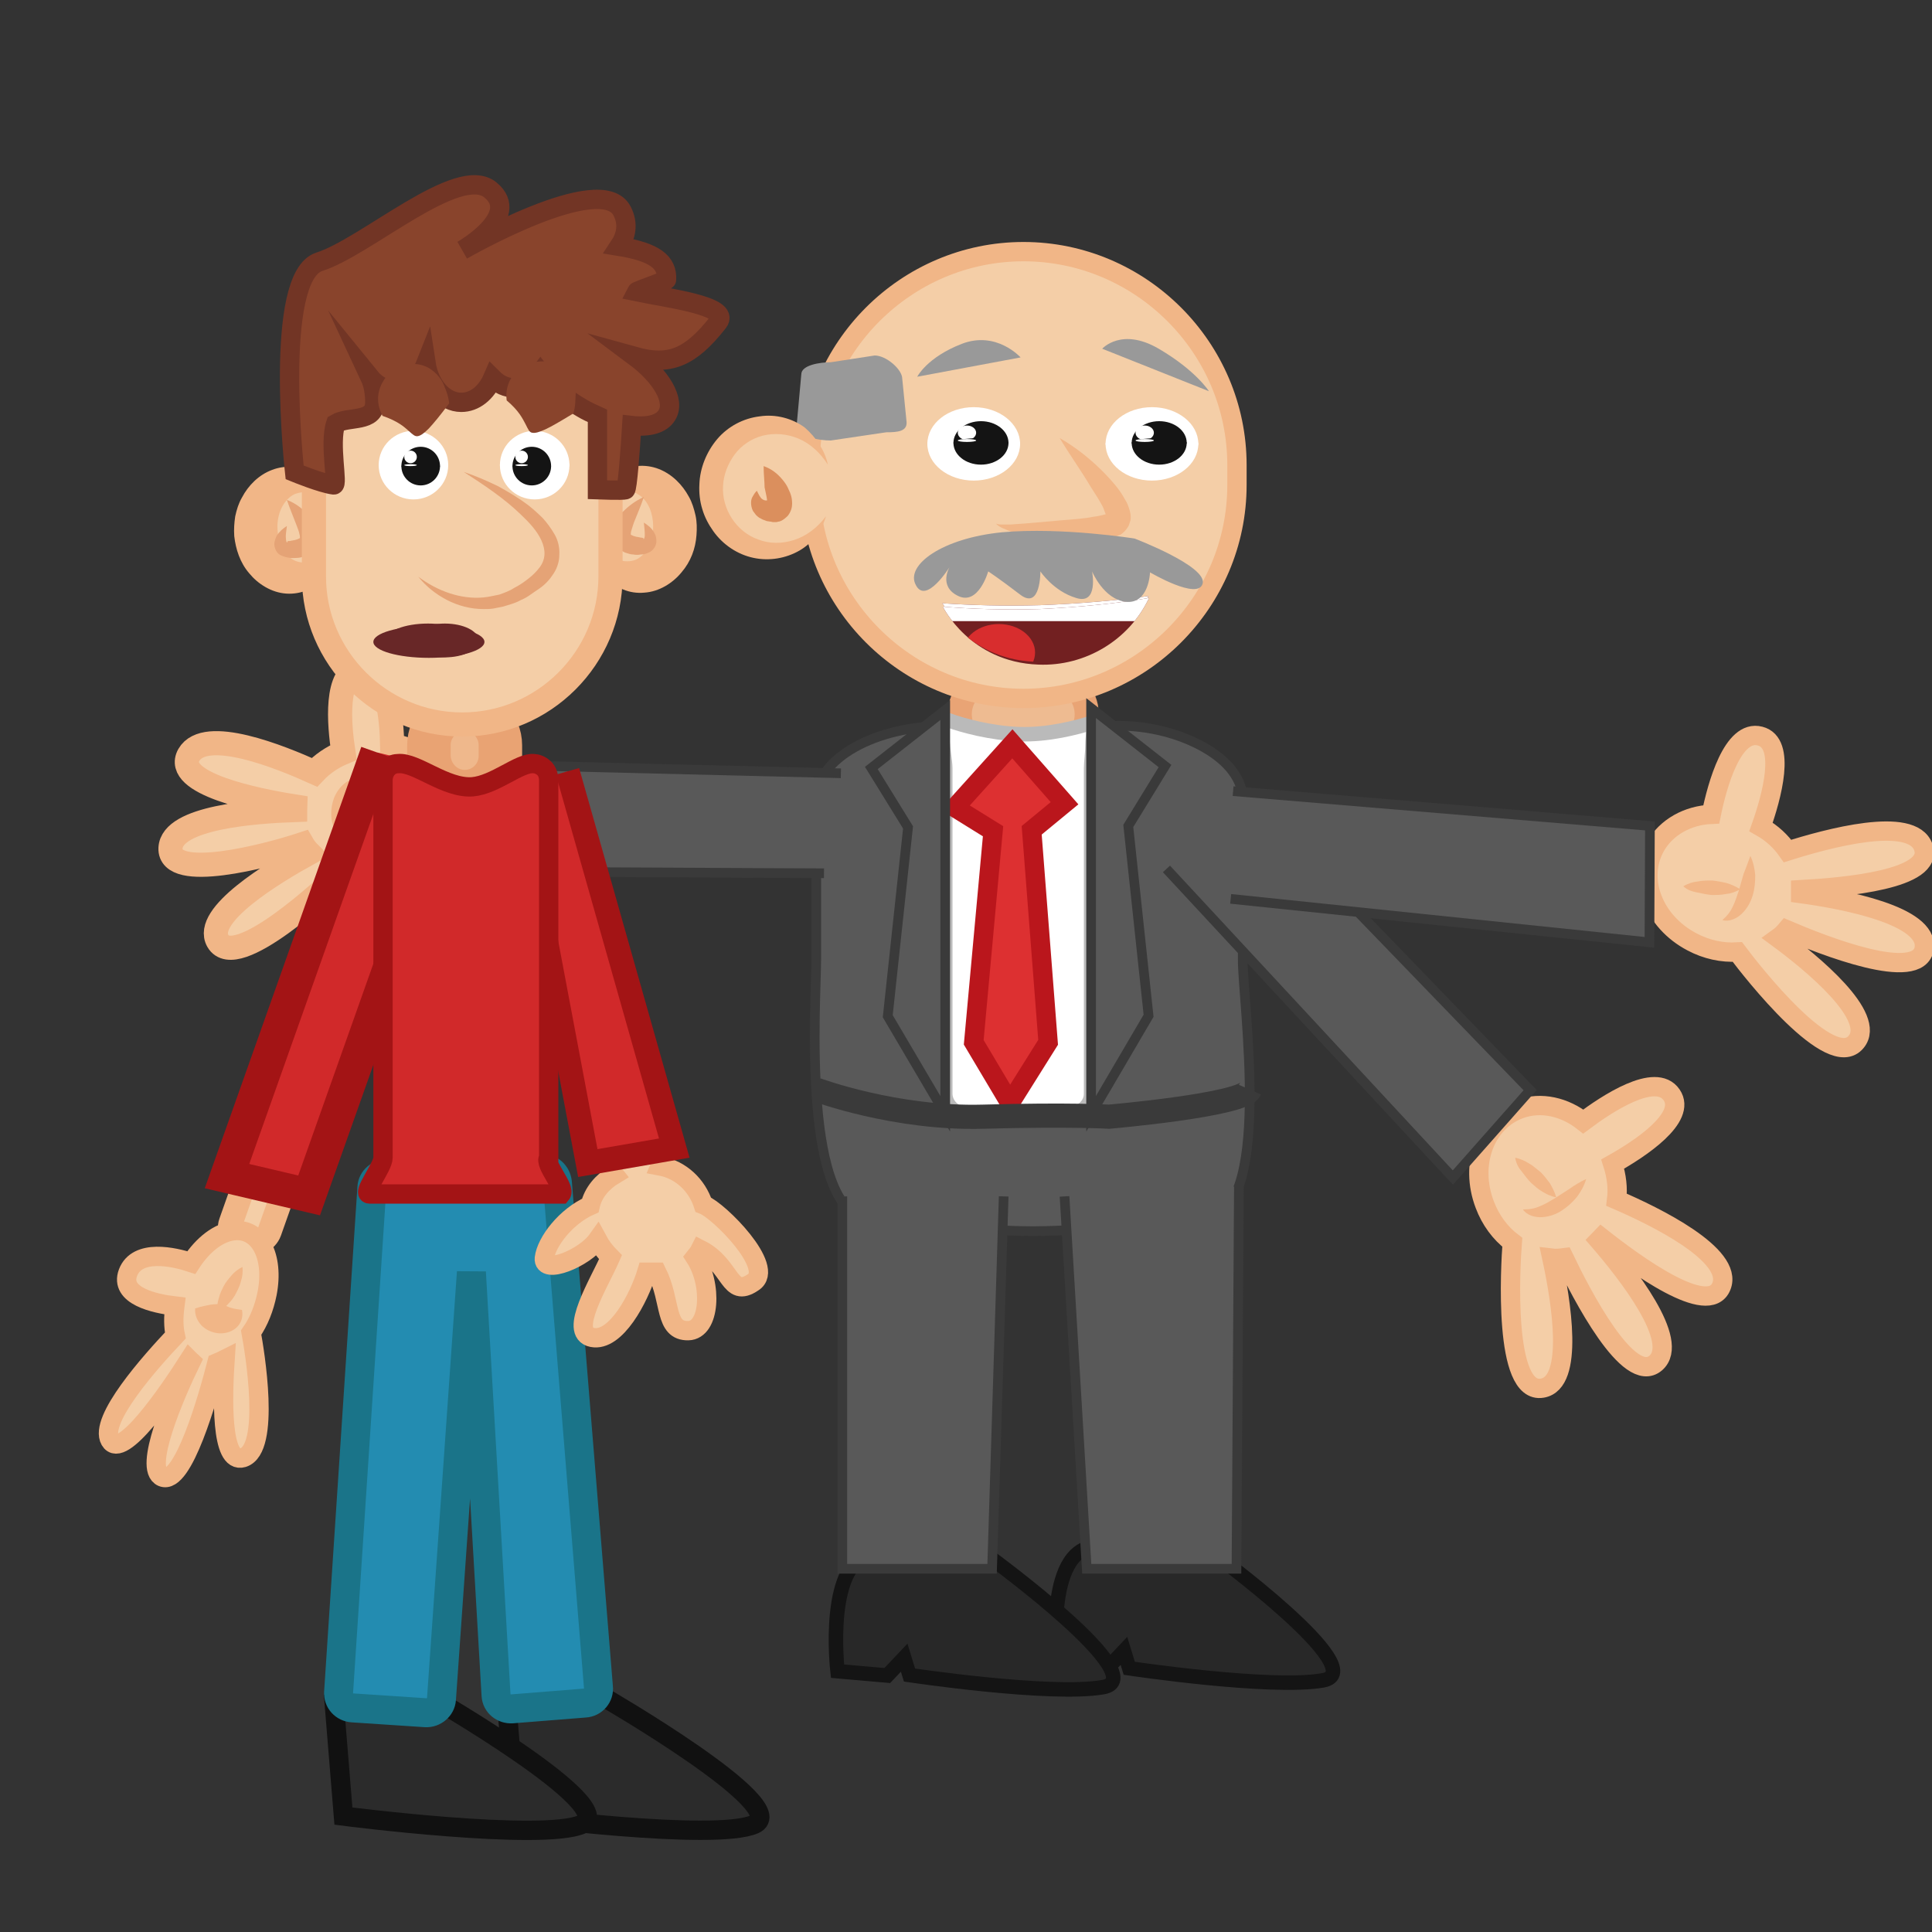 <svg width="400" height="400" xmlns="http://www.w3.org/2000/svg" xmlns:xlink="http://www.w3.org/1999/xlink">
 
 <rect width="100%" height="100%" fill="#333333" stroke="none"/>
 
 <style type="text/css">.st0{fill:#F2F3F4;}
	.st1{fill:#BFD3C9;stroke:#91BCA6;stroke-width:6;stroke-miterlimit:10;}
	.st2{fill:#8C8B98;stroke:#77768C;stroke-width:7;stroke-miterlimit:10;}
	.st3{fill:#C9E3E8;stroke:#9DD1DE;stroke-width:6;stroke-miterlimit:10;}
	.st4{fill:#FEFEFD;}
	.st5{fill:#C0784C;stroke:#AA5B30;stroke-width:4;stroke-miterlimit:10;}
	.st6{fill:none;stroke:#4F4D52;stroke-width:11;stroke-miterlimit:10;}
	.st7{fill:#F9F9F9;}
	.st8{fill:#B0D8DD;stroke:#86C2CC;stroke-width:4;stroke-miterlimit:10;}
	.st9{fill:#EEBB91;stroke:#E9A475;stroke-width:3;stroke-miterlimit:10;}
	.st10{fill:#F4CEA7;stroke:#F1B687;stroke-width:3;stroke-miterlimit:10;}
	.st11{fill:#544544;stroke:#423434;stroke-width:4;stroke-miterlimit:10;}
	.st12{fill:#1D8484;stroke:#18706D;stroke-width:4;stroke-miterlimit:10;}
	.st13{fill:#969E9C;}
	.st14{fill:#124745;stroke:#0D2D2B;stroke-width:4;stroke-miterlimit:10;}
	.st15{fill:#212121;}
	.st16{fill:#9F5A37;stroke:#844428;stroke-width:4;stroke-miterlimit:10;}
	.st17{fill:#4A5055;stroke:#393E42;stroke-width:6;stroke-miterlimit:10;}
	.st18{fill:#969E9C;stroke:#7A7A7A;stroke-width:3;stroke-miterlimit:10;}
	.st19{fill:#303030;stroke:#212121;stroke-width:3;stroke-miterlimit:10;}
	.st20{fill:#DBAD2C;stroke:#BF921F;stroke-width:4;stroke-miterlimit:10;}
	.st21{fill:#AD3431;stroke:#892121;stroke-width:4;stroke-miterlimit:10;}
	.st22{fill:#7C4B31;stroke:#6C3B24;stroke-width:4;stroke-miterlimit:10;}
	.st23{fill:#28719A;stroke:#1D5A87;stroke-width:4;stroke-miterlimit:10;}
	.st24{fill:#185666;stroke:#134E51;stroke-width:4;stroke-miterlimit:10;}
	.st25{fill:#E4E1DF;stroke:#B7B7B7;stroke-width:5;stroke-miterlimit:10;}
	.st26{fill:#BCB0A4;stroke:#92867A;stroke-width:3;stroke-miterlimit:10;}
	.st27{fill:#EEBB91;stroke:#E9A475;stroke-width:5;stroke-miterlimit:10;}
	.st28{fill:#F4CEA7;stroke:#F1B687;stroke-width:4;stroke-miterlimit:10;}
	.st29{fill:#F4CEA7;}
	.st30{fill:#F1B687;}
	.st31{fill:#999999;}
	.st32{fill:#DB8F5D;}
	.st33{fill:#595959;stroke:#3A3A3A;stroke-width:2;stroke-miterlimit:10;}
	.st34{fill:#FFFFFF;stroke:#BABABA;stroke-width:3;stroke-miterlimit:10;}
	.st35{fill:#DD3031;stroke:#BA161C;stroke-width:4;stroke-miterlimit:10;}
	.st36{fill:none;stroke:#3A3A3A;stroke-width:5;stroke-miterlimit:10;}
	.st37{fill:#282828;stroke:#141414;stroke-width:3;stroke-miterlimit:10;}
	.st38{display:none;}
	.st39{display:inline;}
	.st40{fill:#F4CEA7;stroke:#F1B687;stroke-width:5;stroke-miterlimit:10;}
	.st41{display:inline;fill:#595959;stroke:#3A3A3A;stroke-width:5;stroke-miterlimit:10;}
	.st42{clip-path:url(#SVGID_2_);fill:#722021;}
	.st43{clip-path:url(#SVGID_4_);fill:#D82D2E;}
	.st44{clip-path:url(#SVGID_6_);fill:#FFFFFF;}
	.st45{clip-path:url(#SVGID_8_);fill:#722021;}
	.st46{clip-path:url(#SVGID_10_);fill:#D82D2E;}
	.st47{clip-path:url(#SVGID_12_);fill:#FFFFFF;}
	.st48{fill:#FFFFFF;}
	.st49{fill:#141414;}
	.st50{fill:#2B2B2B;stroke:#111111;stroke-width:4;stroke-miterlimit:10;}
	.st51{fill:#238CB1;stroke:#1A7489;stroke-width:6;stroke-miterlimit:10;}
	.st52{fill:#D1292A;stroke:#A31415;stroke-width:7;stroke-miterlimit:10;}
	.st53{fill:#D1292A;stroke:#A31415;stroke-width:5;stroke-miterlimit:10;}
	.st54{fill:#E5A376;}
	.st55{fill:#EFB88C;stroke:#E9A373;stroke-width:9;stroke-miterlimit:10;}
	.st56{fill:#89442C;stroke:#723525;stroke-width:4;stroke-miterlimit:10;}
	.st57{clip-path:url(#SVGID_14_);fill:#682727;}
	.st58{clip-path:url(#SVGID_16_);fill:#FFFFFF;}
	.st59{clip-path:url(#SVGID_18_);fill:#B21E22;}
	.st60{fill:#D1292A;stroke:#A31415;stroke-width:4;stroke-miterlimit:10;}
	.st61{display:none;fill:#F4CEA7;stroke:#F1B687;stroke-width:7;stroke-miterlimit:10;}
	.st62{display:none;fill:#D1292A;stroke:#A31415;stroke-width:10;stroke-miterlimit:10;}
	.st63{fill:#89442C;}
	.st64{fill:#682727;}
	    #back{
    animation : slide 8s ease-in-out
    }
    @keyframes slide{
    0%{
    transform : translateX(0)
    }
    100%{
    transform : translateX(-400px)
    }
    }
    /*#closed_mouth2{
    animation : zoom1 linear 8s infinite
    }
    @keyframes zoom1{
    0%,20%{
    visibility : hidden
    }
    21%,30%{
    visibility : visible
    }
    41%,50%{
    visible : hidden
    }
    51%,60%{
    visible : visible
    }
    61%,100%{
    visibility : hidden
    }
    }
    #closed_mouth1{
    animation : zoom2 linear 8s infinite
    }
    @keyframes zoom2{
    0%,52%{
    visibility : hidden
    }
    62%,75%{
    visibility : visible
    }
    76%,89%{
    visibility : hidden
    }
    90%,100%{
    visibility : visible
    }
    }*/
    #closed_mouth1{
    animation : talk linear 8s infinite;
    
    }
    @keyframes talk{
    0%,10%{
    visibility : hidden
    }
    12%,15%{
    visibility : visible;
    
    }
    16%,18%{
     visibility : hidden;
    
    }
    20%,22%{
     visibility : visible;
    
    }
    24%,26%{
     visibility : hidden;
     
    }
    28%,30%{
     visibility : visible;
    
    }
    32%,34%{
    visibility : hidden;
    
    }
    36%,38%{
     visibility : visible;
    
    }
    40%,42%{
    visibility : hidden;
    
    }
     44%,46%{
    visibility : visible;
    
    }
     48%,50%{
    visibility : hidden;
    
    }
    52%,54%{
    visibility : visible;
    
    }
    56%,58%{
    visibility : hidden;
    
    }
    60%,62%{
    visibility : visible;
    
    }
    64%,100%{
    visibility : hidden;
    
    }
    }
    #closed_mouth{
    animation : fade 8s linear infinite
    }
    @keyframes fade{
    0%,20%{
    visibility : visible
    }
    22%,100%{
    visibility : hidden
    }
    }
    #closed_mouth2{
   
    }
    #mouth2{
    animation : tomove 8s linear infinite
    }
    @keyframes tomove{
    0%,3%{
    visibility : visible
    }
    9%,12%{
    visibility : hidden
    }
    15%,18%{
    visibility : visible
    }
    21%,24%{
    visibility : hidden
    }
    27%,31%{
    visibility : visible
    }
    34%,37%{
    visibility : hidden
    }
    40%,43%{
    visibility : visible
    }
    46%,49%{
    visibility : hidden
    }
    52%,55%{
    visibility : visible
    }
    58%,61%{
    visibility : hidden
    }
    64%,67%{
    visibility : visible
    }
    70%,73%{
    visibility : hidden
    }
    76%,79%{
    visibility : visible
    }
    82%,100%{
    visibility : hidden
    }
    }
    #left-arm{
    animation : wave1 1.5s linear alternate infinite;
    transform-origin:0% 0%;
    transform-box:fill-box;
    }
    @keyframes wave1{
      0%{transform:translateY(2px) rotateZ(-30deg)}
       100%{transform:translateY(2px) rotateZ(-12deg)}
    
   
    }
    #left-arm-up{
    animation : point1 8s ease-in-out infinite;
    }
    @keyframes point1{
    0%,100%{
    visibility : hidden
    }
    
    }
    #eyes_2,#eyes1{
    animation : blink 8s linear infinite;
    
    }
    #eyes3,#eyes4{
    animation : blink 8s linear infinite;
    
    }
     @keyframes blink{
    0%,5%{
    visibility : visible
    }
    8%,12%{
     visibility : hidden
    }
    
    16%,70%{
    visibility : visible
    }
    73%,77%{
    visibility : hidden
    }
    80%,100%{
    visibility : visible
    }
    }</style>
 <g>
  <title>Layer 1</title>
  <g id="boss">
   <path class="st27" d="m217.4,155.5l-11.1,0c-4.2,0 -7.6,-3.4 -7.6,-7.6l0,0c0,-4.2 3.4,-7.6 7.6,-7.6l11.1,0c4.2,0 7.6,3.4 7.6,7.6l0,0c0,4.2 -3.4,7.6 -7.6,7.6z" id="svg_116"/>
   <path class="st28" d="m211.9,144.6l0,0c-24.3,0 -44.2,-19.9 -44.2,-44.2l0,-4.1c0,-24.3 19.9,-44.2 44.2,-44.2l0,0c24.3,0 44.2,19.9 44.2,44.2l0,4.1c0,24.3 -19.9,44.2 -44.2,44.2z" id="svg_117"/>
   <g id="svg_118">
    <path class="st29" d="m219.4,90.7c0,0 15.9,15.3 11.5,17.7c-4.4,2.3 -23,1.6 -24.6,0" id="svg_119"/>
    <path class="st30" d="m219.4,90.7c3.5,2 6.7,4.6 9.5,7.5c1.4,1.5 2.8,3 3.9,5c0.3,0.5 0.6,1 0.8,1.6s0.5,1.3 0.5,2.3c0,0.3 0,0.5 -0.1,0.8s-0.2,0.6 -0.3,0.9c-0.3,0.6 -0.8,1.2 -1.3,1.6c-0.1,0.1 -0.3,0.2 -0.4,0.3l-0.3,0.1c-0.2,0.1 -0.3,0.2 -0.5,0.2c-0.3,0.1 -0.6,0.2 -0.9,0.3c-2.3,0.6 -4.3,0.8 -6.4,0.8c-2,0 -4.1,0 -6.1,-0.3c-2,-0.2 -4,-0.5 -6,-1c-1,-0.3 -2,-0.5 -2.9,-0.9s-2,-0.7 -2.7,-1.5c0.5,0.2 1,0.2 1.4,0.2c0.5,0 1,0 1.5,0l2.9,-0.2l5.8,-0.5c1.9,-0.2 3.8,-0.3 5.7,-0.5c0.9,-0.1 1.9,-0.2 2.8,-0.4c0.9,-0.1 1.8,-0.3 2.5,-0.5c0.2,0 0.3,-0.1 0.5,-0.2c0.1,0 0.1,-0.1 0.2,-0.1l0.1,0l-0.1,0c-0.1,0.1 -0.3,0.3 -0.4,0.5c0,0.1 -0.1,0.2 -0.1,0.2s0,0 0,0.1c0,0 0,-0.3 -0.1,-0.6c-0.1,-0.3 -0.3,-0.7 -0.4,-1.1c-0.7,-1.5 -1.8,-3.1 -2.8,-4.7c-1.9,-3.2 -4.2,-6.4 -6.3,-9.9z" id="svg_120"/>
   </g>
   <path class="st31" d="m183.5,89.5l-11.5,1.7c-2.4,0 -7.1,-0.8 -7.1,-2.7l1,-11c0,-1.9 3.8,-2.5 6.1,-2.5l9.1,-1.4c2.4,0 5.7,2.9 5.7,4.8l0.9,9c0.1,1.9 -1.8,2.1 -4.2,2.1z" id="svg_121"/>
   <g id="svg_122">
    <g id="svg_123">
     <g id="svg_124">
      <path class="st29" d="m171.4,96.2c-1.9,-4.8 -6.4,-8.1 -11.7,-8.1c-7,0 -12.6,5.8 -12.6,13s5.6,13 12.6,13c4.9,0 9.1,-2.9 11.2,-7.1" id="svg_125"/>
      <path class="st30" d="m171.4,96.2c-1.6,-2.5 -3.7,-4.4 -6.1,-5.4c-2.4,-1 -5,-1.2 -7.4,-0.6c-2.3,0.6 -4.4,2 -5.8,3.9c-1.4,1.9 -2.3,4.2 -2.4,6.5c-0.3,4.7 2.7,9.5 7.3,11.1c2.3,0.9 4.9,0.9 7.4,0.1s4.8,-2.5 6.6,-4.9c-0.4,1.4 -1.1,2.8 -2,4s-2.1,2.3 -3.5,3.1c-2.8,1.6 -6.2,2.2 -9.5,1.5s-6.3,-2.7 -8.3,-5.5c-1,-1.4 -1.8,-2.9 -2.3,-4.6c-0.5,-1.6 -0.7,-3.4 -0.6,-5.1c0.1,-3.4 1.5,-6.8 3.7,-9.4s5.4,-4.3 8.8,-4.7c3.3,-0.5 6.7,0.4 9.3,2.3c2.4,2.1 4.2,4.8 4.8,7.7z" id="svg_126"/>
     </g>
     <g id="svg_127">
      <path class="st32" d="m158.1,96.5c1.7,0.6 2.9,1.6 3.9,2.8c0.5,0.6 1,1.3 1.3,2.1c0.4,0.8 0.7,1.6 0.7,2.9c0,0.7 -0.2,1.6 -0.9,2.5c-0.4,0.4 -0.9,0.8 -1.3,1c-0.3,0.1 -0.4,0.2 -0.7,0.2c-0.2,0.1 -0.4,0.1 -0.6,0.1c-0.2,0 -0.4,0 -0.5,0l-0.4,-0.1c-0.3,0 -0.5,-0.1 -0.8,-0.1c-0.3,-0.1 -0.5,-0.2 -0.8,-0.3c-0.3,-0.1 -0.5,-0.3 -0.8,-0.4c-0.3,-0.2 -0.5,-0.4 -0.7,-0.6c-0.2,-0.3 -0.4,-0.5 -0.6,-0.8c-0.3,-0.6 -0.4,-1.2 -0.4,-1.7s0.1,-1 0.4,-1.4c0.2,-0.4 0.5,-0.8 0.8,-1.1c0.4,0.8 0.7,1.5 1.2,1.8s0.7,0.2 1,0.2c0.1,0 0.1,0 0.2,-0.1c0.1,0 0.2,0 0.3,-0.1c0.1,0 0.2,-0.1 0.3,-0.1l0.2,0l0,0c0,0 0,0 -0.1,0c0,0 0,0 -0.1,0s-0.3,0.2 -0.5,0.3c-0.3,0.4 -0.3,0.6 -0.3,0.5s-0.1,-0.7 -0.2,-1.3l-0.4,-1.9c0,-1.2 -0.2,-2.6 -0.2,-4.4z" id="svg_128"/>
     </g>
    </g>
   </g>
   <g id="svg_129">
    <path class="st33" d="m249.2,252.3c0,0 -23.3,2.6 -35.4,2.6s-33.4,-2.6 -33.4,-2.6c-14.7,0 -11.4,-45.3 -11.4,-53.7l0,-33.1c0,-8.4 12.1,-15.2 26.8,-15.2c4.8,0 9.4,2.4 14.2,2.4c6.8,0 13.7,-2.4 20.5,-2.4c1.6,-0.1 10.5,-0.3 18.9,4.5c4.9,2.8 7.9,6.6 7.9,10.8l0,33.1c-0.1,8.3 6.6,53.6 -8.1,53.6z" id="svg_130"/>
    <path class="st34" d="m221.5,230.6l-21.5,0c-2.4,0 -4.3,-1.9 -4.3,-4.2l0,-67.4c0,-2.3 -1.8,-9.9 0.6,-9.9c3,1.1 8.9,2.7 14.7,2.9c6.1,0.2 12,-1.4 15.2,-2.4c0.5,0.7 0,3 0,4.5c0,1.7 -0.3,3.8 -0.3,4.9l0,67.5c0,2.2 -2,4.1 -4.4,4.1z" id="svg_131"/>
    <polygon class="st35" points="209.6,154 197.7,167.2 205.6,172.1 201.6,215.8 209.1,228.4 217,215.8 213.6,171.9 220.4,166.3 " id="svg_132"/>
    <polygon class="st33" points="195.7,147 180.4,159 188,171.3 183.8,210.4 195.7,230.6 " id="svg_133"/>
    <polygon class="st33" points="225.9,146.6 241.2,158.6 233.6,171 237.8,210.3 225.9,230.6 " id="svg_134"/>
    <path class="st36" d="m169,225.6c0,0 16.4,6.1 34.5,5.6s26.1,0 26.1,0s27.8,-2.4 29.2,-5.6" id="svg_135"/>
   </g>
   <path class="st37" d="m250.7,321.2c0,0 33.9,24.8 23.2,26.7s-40.1,-2.5 -40.1,-2.5l-1.1,-3.6l-3.5,3.7l-10.3,-0.9c0,0 -2.8,-23.9 7.9,-24.4s23.9,1 23.9,1z" id="svg_136"/>
   <path class="st37" d="m205.2,322.6c0,0 33.9,24.8 23.2,26.7c-10.7,1.9 -40.1,-2.5 -40.1,-2.5l-1.1,-3.6l-3.5,3.7l-10.3,-0.9c0,0 -2.8,-23.9 7.9,-24.4c10.7,-0.5 23.9,1 23.9,1z" id="svg_137"/>
   <polyline class="st33" points="207.8,247.7 205.4,324.8 174.4,324.8 174.4,247.7 " id="svg_138"/>
   <g id="svg_139">
    <polyline class="st33" points="256.5,245.6 256,324.8 225,324.8 220.4,247.7 " id="svg_140"/>
   </g>
   <g id="left-arm">
    <g id="svg_141">
     <path class="st28" d="m342.8,282.2c5.2,-4.5 -6,-18.7 -11.8,-25.4c0.2,-0.2 0.3,-0.4 0.5,-0.6c7.1,5.6 22.3,16.7 24.9,10.1c2.6,-6.5 -13.8,-14.5 -21.7,-17.9c0.3,-2.4 0,-4.9 -0.8,-7.4c5.7,-3.2 15.4,-9.6 12.2,-14.3c-3.3,-4.9 -13.5,1.9 -18.3,5.5c-3.8,-3 -8.7,-4.2 -13.1,-2.6c-7.2,2.6 -10.5,11.4 -7.3,19.8c1.2,3.2 3.2,5.9 5.7,7.8c-0.4,5 -1.9,31.6 6.2,30.2c6.7,-1.1 3.9,-18.1 2,-26.9c0.8,0.1 1.7,0 2.5,-0.1c3.6,7.5 13.4,26.6 19,21.8z" id="svg_142"/>
     <g id="svg_143">
      <path class="st30" d="m328.4,244.1c-0.4,1.4 -1.1,2.6 -1.9,3.7c-0.9,1.1 -1.9,2 -3.1,2.8s-2.6,1.3 -4.1,1.4s-3.2,-0.4 -4,-1.6c1.5,0 2.5,-0.2 3.6,-0.7c1,-0.4 2,-1 3,-1.6l3.1,-2c1,-0.7 2.1,-1.4 3.4,-2z" id="svg_144"/>
     </g>
     <g id="svg_145">
      <path class="st30" d="m313.7,239.7c1.1,0.2 2.1,0.7 2.9,1.2c0.9,0.5 1.6,1.2 2.4,1.8c0.7,0.7 1.3,1.5 1.9,2.3c0.5,0.9 1,1.8 1.3,2.9c-1.1,-0.2 -2.1,-0.7 -2.9,-1.2c-0.9,-0.5 -1.6,-1.2 -2.3,-1.8c-0.7,-0.7 -1.3,-1.5 -1.9,-2.3c-0.7,-0.8 -1.2,-1.7 -1.4,-2.9z" id="svg_146"/>
     </g>
    </g>
    <polyline class="st33" points="256.6,163.4 316.8,225.7 300.8,243.8 241.5,179.9 " id="svg_147"/>
   </g>
   <g id="left-arm-up">
    <g id="svg_148">
     <path class="st28" d="m398.4,196.3c0.9,-6.8 -16.8,-10.1 -25.6,-11.3c0,-0.3 0,-0.5 0,-0.8c9,-0.5 27.8,-2.1 25.4,-8.8c-2.3,-6.6 -19.9,-1.8 -28.1,0.8c-1.4,-2 -3.2,-3.7 -5.5,-5c2.2,-6.2 5.3,-17.4 -0.2,-18.8c-5.7,-1.5 -8.9,10.3 -10.1,16.2c-4.8,0.2 -9.3,2.6 -11.6,6.7c-3.7,6.7 -0.4,15.5 7.6,19.7c3,1.6 6.3,2.3 9.4,2.1c3,4 19.4,25 24.6,18.6c4.3,-5.2 -9,-16.2 -16.2,-21.5c0.7,-0.5 1.3,-1.1 1.8,-1.7c7.5,3.2 27.4,11.1 28.5,3.8z" id="svg_149"/>
     <g id="svg_150">
      <path class="st30" d="m362.4,177.2c0.6,1.3 0.9,2.7 1,4c0,1.4 -0.1,2.8 -0.5,4.1c-0.4,1.4 -1.1,2.7 -2.2,3.8c-1.1,1.1 -2.7,1.8 -4.1,1.4c1.1,-1 1.7,-1.8 2.2,-2.9c0.5,-1 0.8,-2.1 1.2,-3.2l1,-3.5c0.5,-1.2 0.9,-2.4 1.4,-3.7z" id="svg_151"/>
     </g>
     <g id="svg_152">
      <path class="st30" d="m348.5,183.5c1,-0.6 2,-0.9 3,-1c1,-0.2 2,-0.2 3,-0.2c1,0.1 2,0.3 2.9,0.5c1,0.3 1.9,0.7 2.9,1.3c-1,0.6 -2,0.9 -3,1c-1,0.2 -2,0.2 -2.9,0.2c-1,-0.1 -2,-0.3 -2.9,-0.5c-1.1,-0.2 -2.1,-0.5 -3,-1.3z" id="svg_153"/>
     </g>
    </g>
    <polyline class="st33" points="255.3,163.8 341.6,171 341.5,195.1 254.8,186.1 " id="svg_154"/>
   </g>
   <g id="right-arm1_1_" class="st38">
    <g class="st39" id="svg_155">
     <path class="st40" d="m-1.4,113.8c3.3,-7.5 25.1,-0.8 35.6,3c0.2,-0.3 0.3,-0.5 0.5,-0.8c-9.7,-5.6 -29.3,-17.9 -22.4,-23.4c6.9,-5.4 23.2,9.5 30.5,16.8c2.8,-1.2 5.9,-1.9 9.3,-2c1.6,-7.5 5.5,-20.6 12.4,-19c7.3,1.7 3.2,15.6 0.8,22.2c5.2,3 8.6,7.9 8.4,13.4c-0.2,9 -9.7,16 -21.1,15.8c-4.4,-0.1 -8.5,-1.2 -11.8,-3.2c-5.9,2.4 -37.6,14.5 -39.2,5c-1.3,-7.8 20.4,-11.4 31.9,-12.7c-0.4,-0.9 -0.7,-1.8 -0.9,-2.8c-10.4,-1 -37.5,-4.3 -34,-12.3z" id="svg_156"/>
     <g id="svg_157">
      <path class="st30" d="m50.7,114.7c0.2,2 0,3.6 -0.2,5.1s-0.6,2.8 -0.9,4.1l-1,3.5c-0.3,1.1 -0.6,2.3 -0.2,4.3c-1,0 -2,-0.5 -2.7,-1.1c-0.8,-0.7 -1.4,-1.6 -1.7,-2.6c-0.7,-2 -0.6,-4 -0.1,-5.7s1.3,-3.3 2.5,-4.6c1.1,-1.3 2.4,-2.5 4.3,-3z" id="svg_158"/>
     </g>
     <g id="svg_159">
      <path class="st30" d="m62,129.2c-1.6,0.6 -3,0.7 -4.3,0.6s-2.5,-0.4 -3.6,-0.9s-2.2,-1.2 -3.1,-2.1c-0.9,-0.9 -1.8,-2 -2.4,-3.7c1.6,-0.6 3,-0.7 4.3,-0.6s2.5,0.4 3.6,0.9s2.2,1.2 3.1,2.1c0.9,0.9 1.7,2 2.4,3.7z" id="svg_160"/>
     </g>
    </g>
    <polyline class="st41" points="177.8,161.8 77.7,120.2 62.2,144.9 163.8,184.9 " id="svg_161"/>
   </g>
   <g id="right-arm2_1_">
    <g id="svg_162">
     <path class="st40" d="m35.3,175.6c0.3,-6.4 17.4,-7.6 25.8,-7.9c0,-0.2 0.1,-0.5 0.1,-0.7c-8.3,-1.3 -25.4,-4.8 -22.1,-10.7c3.4,-5.9 18.9,0.4 26,3.6c1.6,-1.7 3.6,-3.1 6,-4.1c-0.9,-5.9 -1.8,-16.5 3.5,-17.3c5.6,-0.8 6.5,10.4 6.6,15.9c4.5,0.7 8.2,3.3 9.6,7.4c2.3,6.6 -2.4,14.4 -10.5,17.4c-3.1,1.2 -6.3,1.5 -9.1,1c-3.5,3.4 -22.4,21.1 -26.1,14.6c-3,-5.3 11.3,-14 18.9,-18.2c-0.5,-0.5 -1,-1.1 -1.4,-1.8c-7.6,2.5 -27.6,7.7 -27.3,0.8z" id="svg_163"/>
     <g id="svg_164">
      <path class="st30" d="m72.2,161.6c0.9,1.4 1.4,2.6 1.8,3.8c0.4,1.1 0.5,2.2 0.6,3.1c0.1,1 0.1,1.8 0,2.7c0,0.9 -0.2,1.8 0.5,3.5c-0.8,0.4 -1.7,0.4 -2.5,0.1s-1.6,-0.8 -2.2,-1.4c-1.1,-1.3 -1.7,-2.8 -1.8,-4.2c-0.1,-1.4 0.1,-2.8 0.6,-4.1c0.6,-1.4 1.5,-2.6 3,-3.5z" id="svg_165"/>
     </g>
     <g id="svg_166">
      <path class="st30" d="m84,169c-1,1.2 -2,1.8 -2.9,2.2c-1,0.4 -1.9,0.5 -2.8,0.5s-1.8,-0.3 -2.8,-0.8c-0.9,-0.5 -1.8,-1.2 -2.7,-2.5c1,-1.2 2,-1.8 2.9,-2.2c1,-0.4 1.9,-0.5 2.8,-0.5s1.8,0.3 2.8,0.8c0.9,0.5 1.8,1.2 2.7,2.5z" id="svg_167"/>
     </g>
    </g>
    <polyline class="st33" points="174.1,160.1 92.6,158.1 88.4,180.4 170.6,180.8 " id="svg_168"/>
   </g>
   <g id="mouth1">
    <g id="svg_169">
     <g id="svg_170">
      <defs transform="translate(-3 0) translate(-3 0) translate(-4 -1) translate(-1 0) translate(-2 -24) translate(-16 1) translate(-8 0) translate(19 -4) translate(-180 -23) translate(7 -28) translate(191 -92)">
       <path id="SVGID_1_" d="m195.1,295.9c6,0.4 12.7,0.6 20.1,0.4c8.4,-0.3 16.1,-1 22.6,-1.9c-4.1,7.3 -13.2,11.9 -22.9,11.6c-14.3,-0.5 -19.8,-10.1 -19.8,-10.1z"/>
      </defs>
      <clipPath transform="translate(-3 0) translate(-3 0) translate(-4 -1) translate(-1 0) translate(-2 -24) translate(-16 1) translate(-8 0) translate(19 -4) translate(-180 -23) translate(7 -28) translate(191 -92)" id="SVGID_2_">
       <use xlink:href="#SVGID_1_" id="svg_171"/>
      </clipPath>
      <path class="st42" d="m195.1,124.9c6,0.4 12.7,0.6 20.1,0.4c8.4,-0.3 16.1,-1 22.6,-1.9c-4.1,7.3 -13.2,11.9 -22.9,11.6c-14.3,-0.5 -19.8,-10.1 -19.8,-10.1z" id="svg_172"/>
     </g>
    </g>
    <g id="svg_173">
     <g id="svg_174">
      <defs transform="translate(-3 0) translate(-3 0) translate(-4 -1) translate(-1 0) translate(-2 -24) translate(-16 1) translate(-8 0) translate(19 -4) translate(-180 -23) translate(7 -28) translate(191 -92)">
       <path id="SVGID_3_" d="m195.1,295.9c6,0.4 12.7,0.6 20.1,0.4c8.4,-0.3 16.1,-1 22.6,-1.9c-4.1,7.3 -13.2,11.9 -22.9,11.6c-14.3,-0.5 -19.8,-10.1 -19.8,-10.1z"/>
      </defs>
      <clipPath transform="translate(-3 0) translate(-3 0) translate(-4 -1) translate(-1 0) translate(-2 -24) translate(-16 1) translate(-8 0) translate(19 -4) translate(-180 -23) translate(7 -28) translate(191 -92)" id="SVGID_4_">
       <use xlink:href="#SVGID_3_" id="svg_175"/>
      </clipPath>
      <ellipse class="st43" cx="210.3" cy="133.5" rx="7.5" ry="4.9" id="svg_176"/>
     </g>
    </g>
    <g id="svg_177">
     <g id="svg_178">
      <defs transform="translate(-3 0) translate(-3 0) translate(-4 -1) translate(-1 0) translate(-2 -24) translate(-16 1) translate(-8 0) translate(19 -4) translate(-180 -23) translate(7 -28) translate(191 -92)">
       <path id="SVGID_5_" d="m195.1,295.9c6,0.4 12.7,0.6 20.1,0.4c8.4,-0.3 16.1,-1 22.6,-1.9c-4.1,7.3 -13.2,11.9 -22.9,11.6c-14.3,-0.5 -19.8,-10.1 -19.8,-10.1z"/>
      </defs>
      <clipPath transform="translate(-3 0) translate(-3 0) translate(-4 -1) translate(-1 0) translate(-2 -24) translate(-16 1) translate(-8 0) translate(19 -4) translate(-180 -23) translate(7 -28) translate(191 -92)" id="SVGID_6_">
       <use xlink:href="#SVGID_5_" id="svg_179"/>
      </clipPath>
      <path class="st44" d="m238.2,127.4l-42.9,0c-1.3,0 -2.4,-1.1 -2.4,-2.4l0,0c0,-1.3 1.1,-2.4 2.4,-2.4l42.9,0c1.3,0 2.4,1.1 2.4,2.4l0,0c0,1.3 -1.1,2.4 -2.4,2.4z" id="svg_180"/>
     </g>
    </g>
   </g>
   <g id="mouth2">
    <g id="svg_181">
     <g id="svg_182">
      <defs transform="translate(-3 0) translate(-3 0) translate(-4 -1) translate(-1 0) translate(-2 -24) translate(-16 1) translate(-8 0) translate(19 -4) translate(-180 -23) translate(7 -28) translate(191 -92)">
       <path id="SVGID_7_" d="m195.2,296.6c6,0.5 12.7,0.7 20.1,0.5c8.4,-0.4 16.1,-1.2 22.6,-2.3c-4.1,8.7 -13.2,14.2 -22.9,13.8c-14.2,-0.5 -19.8,-12 -19.8,-12z"/>
      </defs>
      <clipPath transform="translate(-3 0) translate(-3 0) translate(-4 -1) translate(-1 0) translate(-2 -24) translate(-16 1) translate(-8 0) translate(19 -4) translate(-180 -23) translate(7 -28) translate(191 -92)" id="SVGID_8_">
       <use xlink:href="#SVGID_7_" id="svg_183"/>
      </clipPath>
      <path class="st45" d="m195.2,125.6c6,0.5 12.7,0.7 20.1,0.5c8.4,-0.4 16.1,-1.2 22.6,-2.3c-4.1,8.7 -13.2,14.2 -22.9,13.8c-14.2,-0.5 -19.8,-12 -19.8,-12z" id="svg_184"/>
     </g>
    </g>
    <g id="svg_185">
     <g id="svg_186">
      <defs transform="translate(-3 0) translate(-3 0) translate(-4 -1) translate(-1 0) translate(-2 -24) translate(-16 1) translate(-8 0) translate(19 -4) translate(-180 -23) translate(7 -28) translate(191 -92)">
       <path id="SVGID_9_" d="m194.2,295.8c6,0.5 12.7,0.7 20.1,0.5c8.4,-0.4 16.1,-1.2 22.6,-2.3c-4.1,8.8 -13.2,14.3 -22.9,14c-14.2,-0.7 -19.8,-12.2 -19.8,-12.2z"/>
      </defs>
      <clipPath transform="translate(-3 0) translate(-3 0) translate(-4 -1) translate(-1 0) translate(-2 -24) translate(-16 1) translate(-8 0) translate(19 -4) translate(-180 -23) translate(7 -28) translate(191 -92)" id="SVGID_10_">
       <use xlink:href="#SVGID_9_" id="svg_187"/>
      </clipPath>
      <ellipse class="st46" cx="206.8" cy="135.1" rx="7.5" ry="5.9" id="svg_188"/>
     </g>
    </g>
    <g id="svg_189">
     <g id="svg_190">
      <defs transform="translate(-3 0) translate(-3 0) translate(-4 -1) translate(-1 0) translate(-2 -24) translate(-16 1) translate(-8 0) translate(19 -4) translate(-180 -23) translate(7 -28) translate(191 -92)">
       <path id="SVGID_11_" d="m195.2,296.6c6,0.5 12.7,0.7 20.1,0.5c8.4,-0.4 16.1,-1.2 22.6,-2.3c-4.1,8.7 -13.2,14.2 -22.9,13.8c-14.2,-0.5 -19.8,-12 -19.8,-12z"/>
      </defs>
      <clipPath transform="translate(-3 0) translate(-3 0) translate(-4 -1) translate(-1 0) translate(-2 -24) translate(-16 1) translate(-8 0) translate(19 -4) translate(-180 -23) translate(7 -28) translate(191 -92)" id="SVGID_12_">
       <use xlink:href="#SVGID_11_" id="svg_191"/>
      </clipPath>
      <path class="st47" d="m238.3,128.6l-42.9,0c-1.3,0 -2.4,-1.3 -2.4,-2.9l0,0c0,-1.6 1.1,-2.9 2.4,-2.9l42.9,0c1.3,0 2.4,1.3 2.4,2.9l0,0c0.1,1.6 -1,2.9 -2.4,2.9z" id="svg_192"/>
     </g>
    </g>
   </g>
   <path class="st31" d="m234.9,111.5c0,0 15,5.7 14.1,9.3c-0.9,3.6 -10.9,-2.3 -10.9,-2.3s-0.2,6.6 -5,6.1c-4.6,-0.5 -7,-6.3 -7,-6.3s1.4,7 -3.3,5.5c-4.7,-1.4 -7.4,-5.5 -7.4,-5.5s0.1,8.1 -4.2,4.8s-6.6,-4.8 -6.6,-4.8s-2,7.1 -6.2,5.1s-1.8,-6 -1.8,-6s-4.9,7.9 -7,3.7c-2.2,-4.1 5.5,-9.7 17.9,-10.9c12.4,-1.1 27.4,1.3 27.4,1.3z" id="svg_193"/>
   <g id="eyes1">
    <g id="svg_194">
     <ellipse class="st48" cx="238.5" cy="91.9" rx="9.6" ry="7.6" id="svg_195"/>
    </g>
    <g id="svg_196">
     <ellipse class="st48" cx="201.6" cy="91.9" rx="9.6" ry="7.6" id="svg_197"/>
    </g>
   </g>
   <g id="eyes1-closed">
    <g id="svg_198">
     <ellipse class="st48" cx="238.5" cy="91.9" rx="9.6" ry="2.5" id="svg_199"/>
    </g>
    <g id="svg_200">
     <ellipse class="st48" cx="201.6" cy="91.9" rx="9.6" ry="2.5" id="svg_201"/>
    </g>
   </g>
   <g id="eyes_2">
    <g id="svg_202">
     <ellipse class="st49" cx="240" cy="91.7" rx="5.7" ry="4.5" id="svg_203"/>
     <ellipse class="st48" cx="237" cy="89.6" rx="1.9" ry="1.5" id="svg_204"/>
    </g>
    <g id="svg_205">
     <ellipse class="st49" cx="203.1" cy="91.7" rx="5.7" ry="4.5" id="svg_206"/>
     <ellipse class="st48" cx="200.2" cy="89.6" rx="1.9" ry="1.5" id="svg_207"/>
    </g>
   </g>
   <g id="eyes_2-closed">
    <g id="svg_208">
     <ellipse class="st49" cx="240" cy="91.7" rx="5.7" ry="1" id="svg_209"/>
     <ellipse class="st48" cx="237" cy="91.2" rx="1.9" ry="0.3" id="svg_210"/>
    </g>
    <g id="svg_211">
     <ellipse class="st49" cx="203.1" cy="91.7" rx="5.7" ry="1" id="svg_212"/>
     <ellipse class="st48" cx="200.2" cy="91.2" rx="1.9" ry="0.3" id="svg_213"/>
    </g>
   </g>
   <path class="st31" d="m250.3,81l-22.1,-8.8c0,0 4,-4.5 11.7,0s10.4,8.8 10.4,8.8z" id="svg_214"/>
   <path class="st31" d="m189.9,78l21.4,-4c0,0 -5,-5.6 -12.2,-2.8s-9.2,6.8 -9.2,6.8z" id="svg_215"/>
  </g>
  <g id="Jack">
   <g id="svg_216">
    <path class="st50" d="m124.7,351.2c0,0 39.7,22.9 31.5,26.5s-49.4,-1.8 -49.4,-1.8l-1.9,-23.3l19.8,-1.4z" id="svg_217"/>
    <path class="st50" d="m89,351.2c0,0 39.7,22.9 31.5,26.5s-49.4,-1.7 -49.4,-1.7l-1.9,-23.3l19.8,-1.5z" id="svg_218"/>
    <path class="st51" d="m112.1,242l-15.1,1.2c-0.7,0.1 -1.3,0.3 -1.8,0.8l-14.9,-1c-1.7,-0.1 -3.2,1.2 -3.3,2.8l-6.9,104.6c-0.1,1.7 1.2,3.1 2.9,3.2l15.1,1c1.7,0.1 3.2,-1.2 3.3,-2.8l6.2,-88.4l5.1,87.6c0.1,1.7 1.6,2.9 3.3,2.8l15.1,-1.2c1.7,-0.1 3,-1.6 2.8,-3.3l-8.5,-104.5c-0.2,-1.7 -1.6,-3 -3.3,-2.8z" id="svg_219"/>
   </g>
   <g id="svg_220">
    <g id="svg_221">
     <path class="st40" d="m55.8,255l3.5,-9.9c0.7,-1.9 -0.6,-3.9 -2.8,-4.4l0,0c-2.2,-0.5 -4.6,0.6 -5.2,2.5l-3.5,9.9c-0.7,1.9 0.6,3.9 2.8,4.4l0,0c2.2,0.5 4.5,-0.6 5.2,-2.5z" id="svg_222"/>
     <g id="svg_223">
      <path class="st28" d="m33.6,305.8c-4,-1.7 2.5,-16.8 6,-24c-0.1,-0.1 -0.3,-0.2 -0.4,-0.3c-4.4,6.9 -14,20.9 -16.4,16.7c-2.4,-4.2 8.3,-16.2 13.5,-21.7c-0.4,-1.8 -0.4,-3.8 -0.1,-6.1c-4.2,-0.5 -11.5,-2.1 -9.7,-6.9c1.9,-5 9.5,-3.3 13.1,-2.1c2.4,-3.7 5.7,-6.3 8.9,-6.6c5.2,-0.5 8.3,5.3 6.8,13c-0.6,3 -1.7,5.8 -3.3,8.1c0.7,3.8 4.1,24.1 -1.7,25.9c-4.7,1.4 -4.2,-12.8 -3.7,-20.4c-0.6,0.3 -1.2,0.6 -1.7,0.8c-1.8,7 -7,25.4 -11.3,23.6z" id="svg_224"/>
      <g id="svg_225">
       <path class="st30" d="m40.4,270.9c1.5,-0.5 2.4,-0.6 3.3,-0.8c0.8,-0.1 1.5,-0.1 2,-0.1s0.8,0.2 1.4,0.5c0.6,0.3 1.4,0.5 3,0.7c0.3,1.5 -0.2,2.9 -1.3,3.8s-2.6,1.2 -3.9,1c-1.3,-0.2 -2.4,-0.8 -3.2,-1.6c-0.8,-0.9 -1.4,-2 -1.3,-3.5z" id="svg_226"/>
      </g>
      <g id="svg_227">
       <path class="st30" d="m50.2,262.3c0.1,1.1 0,2 -0.3,2.9c-0.2,0.9 -0.6,1.7 -1,2.5s-0.9,1.5 -1.6,2.2c-0.6,0.7 -1.3,1.3 -2.3,1.8c-0.1,-1.1 0,-2 0.3,-2.9c0.2,-0.9 0.6,-1.7 1,-2.5s1,-1.5 1.6,-2.2c0.6,-0.7 1.3,-1.3 2.3,-1.8z" id="svg_228"/>
      </g>
     </g>
    </g>
    <polyline class="st52" points="78.1,155.8 47,243.5 64,247.5 95.1,159.8 " id="svg_229"/>
   </g>
   <path class="st28" d="m145,258.7c-0.3,0.6 -0.7,1.1 -1.1,1.6c3.7,5.7 3.1,15.1 -1.4,15.2c-5,0.1 -3.5,-6.1 -6.5,-12.1c-0.7,0 -1.4,0 -2.1,0c-1.6,5.3 -6.4,14.5 -11.3,13.5c-5,-1 1.5,-11.3 3.8,-16.6c-1.1,-1.1 -2,-2.3 -2.7,-3.6c-2.7,3.8 -11.3,7.3 -11,3.8c0.4,-3.4 4.5,-8.7 9.5,-10.9c0.6,-2.7 2.5,-4.9 5,-6.4c-0.4,-0.5 -0.8,-1.1 -0.9,-1.9l-1.1,-6.4c-0.4,-2.2 1,-4.3 3.2,-4.8l2.9,-0.6c2.1,-0.5 4.2,0.9 4.6,3.1l1.1,6.4c0.1,0.8 0,1.7 -0.3,2.4c4.3,0.8 7.6,4 8.9,8c3.2,1.2 15.1,13.1 10.3,16.1c-5,3.4 -4.4,-3.5 -10.9,-6.8z" id="svg_230"/>
   <polyline class="st53" points="117.5,159.7 139.6,237.7 121.7,240.8 107.2,163.9 " id="svg_231"/>
   <g id="svg_232">
    <g id="svg_233">
     <g id="svg_234">
      <path class="st29" d="m68.2,103.8c-1.5,-2.7 -4,-4.5 -6.9,-4.5c-4.6,0 -8.3,4.5 -8.3,10.1s3.7,10.1 8.3,10.1c3.5,0 6.6,-2.6 7.8,-6.4" id="svg_235"/>
      <path class="st30" d="m68.2,103.8c-1.8,-1.3 -3.6,-2 -5.2,-1.9c-0.8,0 -1.4,0.2 -2,0.4c-0.6,0.3 -1,0.6 -1.4,1c-1.6,1.6 -2.4,4.2 -2.1,6.8c0.2,2.5 1.4,4.8 3.2,5.8c0.9,0.5 2.2,0.8 3.7,0.3c1.5,-0.4 3.2,-1.5 4.7,-3.1c0.3,2.2 -0.4,4.7 -2.1,6.7s-4.7,3.3 -7.7,3.1c-3.1,-0.2 -5.9,-2 -7.7,-4.2c-1.9,-2.2 -2.8,-5 -3.1,-7.7c-0.1,-1.4 0,-2.8 0.2,-4.1c0.3,-1.4 0.7,-2.7 1.4,-3.9c1.3,-2.5 3.5,-4.7 6.2,-5.7c2.8,-1.1 6,-0.8 8.3,0.7c2.3,1.2 3.5,3.5 3.6,5.8z" id="svg_236"/>
     </g>
     <g id="svg_237">
      <path class="st54" d="m59.4,103.5c1.8,0.7 3.3,1.8 4.5,3.3c0.6,0.7 1.2,1.5 1.6,2.6c0.2,0.5 0.4,1.1 0.4,1.9c0,0.7 -0.2,1.6 -0.7,2.4c-0.5,0.7 -1.3,1.2 -1.9,1.4c-0.6,0.2 -1.3,0.4 -1.7,0.4c-0.5,0 -1,0.1 -1.6,0s-1.2,-0.2 -2,-0.6c-0.4,-0.2 -0.7,-0.6 -0.9,-1s-0.3,-0.9 -0.3,-1.2c0,-0.8 0.3,-1.3 0.5,-1.8c0.6,-0.9 1.3,-1.5 2.1,-2c-0.1,1 -0.3,1.8 -0.2,2.6c0,0.4 0.1,0.7 0.2,0.8c0.1,0.1 0.1,-0.1 0.1,-0.2c0.1,-0.1 0.3,-0.1 0.6,-0.1c0.3,-0.1 0.6,-0.1 1,-0.2s0.6,-0.2 0.8,-0.3c0.2,-0.1 0.2,-0.1 0.2,-0.1s0,0.1 0,-0.1c0,-0.1 0,-0.4 -0.1,-0.7c-0.1,-0.6 -0.4,-1.3 -0.7,-2.1c-0.6,-1.6 -1.3,-3.2 -1.9,-5z" id="svg_238"/>
     </g>
    </g>
    <g id="svg_239">
     <g id="svg_240">
      <path class="st29" d="m124.5,103.8c1.5,-2.7 4,-4.5 6.9,-4.5c4.6,0 8.3,4.5 8.3,10.1s-3.7,10.1 -8.3,10.1c-3.5,0 -6.6,-2.6 -7.8,-6.4" id="svg_241"/>
      <path class="st30" d="m124.5,103.8c0.1,-2.2 1.3,-4.5 3.6,-6c2.2,-1.5 5.5,-1.8 8.3,-0.7c2.8,1.1 4.9,3.3 6.2,5.7c0.7,1.2 1.1,2.6 1.4,3.9c0.3,1.4 0.3,2.7 0.2,4.1c-0.2,2.8 -1.2,5.5 -3.1,7.7c-1.8,2.2 -4.6,4 -7.7,4.2c-3.1,0.3 -6,-1 -7.7,-3.1c-1.7,-2 -2.4,-4.4 -2.1,-6.7c1.6,1.6 3.2,2.7 4.7,3.1c1.5,0.4 2.8,0.2 3.7,-0.3c1.8,-1 2.9,-3.3 3.2,-5.8c0.2,-2.6 -0.5,-5.2 -2.1,-6.8c-0.4,-0.4 -0.9,-0.7 -1.4,-1c-0.6,-0.3 -1.2,-0.4 -2,-0.4c-1.6,0.1 -3.4,0.8 -5.2,2.1z" id="svg_242"/>
     </g>
     <g id="svg_243">
      <path class="st54" d="m133.3,102.9c-0.6,1.8 -1.3,3.4 -1.9,4.9c-0.3,0.7 -0.5,1.5 -0.7,2.1c-0.1,0.3 -0.1,0.6 -0.1,0.7c0,0.2 0,0.1 0,0.1s0,0 0.2,0.1s0.4,0.2 0.8,0.3c0.4,0.1 0.7,0.1 1,0.2c0.3,0 0.5,0.1 0.6,0.1c0,0 0,0.3 0.1,0.2c0.1,-0.1 0.2,-0.5 0.2,-0.8c0,-0.8 -0.1,-1.7 -0.2,-2.6c0.8,0.5 1.6,1.1 2.1,2c0.3,0.5 0.5,1 0.5,1.8c0,0.4 -0.1,0.8 -0.3,1.2c-0.2,0.4 -0.6,0.8 -0.9,1c-0.7,0.4 -1.4,0.6 -2,0.6c-0.6,0.1 -1.1,0.1 -1.6,0c-0.5,0 -1.1,-0.2 -1.7,-0.4c-0.6,-0.3 -1.3,-0.7 -1.9,-1.4c-0.5,-0.8 -0.7,-1.7 -0.7,-2.4c0,-0.7 0.2,-1.3 0.4,-1.9c0.4,-1.1 1,-1.9 1.6,-2.6c1.3,-1.3 2.7,-2.4 4.5,-3.2z" id="svg_244"/>
     </g>
    </g>
    <g id="svg_245">
     <path class="st55" d="m96.2,163.9l0,0c4.1,0 7.4,-3.3 7.4,-7.4l0,-2.2c0,-4.1 -3.3,-7.4 -7.4,-7.4l0,0c-4.1,0 -7.4,3.3 -7.4,7.4l0,2.2c0.1,4.1 3.4,7.4 7.4,7.4z" id="svg_246"/>
     <path class="st40" d="m95.7,150l0,0c16.9,0 30.7,-13.8 30.7,-30.7l0,-24.3c0,-16.9 -13.8,-30.7 -30.7,-30.7l0,0c-16.9,0 -30.7,13.8 -30.7,30.7l0,24.4c0,16.8 13.8,30.6 30.7,30.6z" id="svg_247"/>
     <g id="svg_248">
      <path class="st54" d="m96,97.7c2.4,0.8 4.7,1.8 7,2.9c2.2,1.2 4.4,2.5 6.5,4.1c1,0.8 2,1.7 2.9,2.6c0.9,1 1.7,2.1 2.4,3.3c0.7,1.2 1.1,2.7 1,4.3c0,1.6 -0.6,3.1 -1.5,4.3c-0.8,1.2 -1.9,2.2 -3,2.9c-1.1,0.7 -2.1,1.6 -3.4,2.1c-1.2,0.7 -2.5,1 -3.8,1.4l-2,0.4c-0.7,0.1 -1.3,0.1 -2,0.1c-2.7,0 -5.3,-0.7 -7.6,-1.9c-2.3,-1.2 -4.3,-2.8 -5.9,-4.8c4,3 8.8,4.7 13.4,4.3c1.2,-0.1 2.3,-0.4 3.4,-0.6c1.1,-0.4 2.2,-0.8 3.1,-1.4c1,-0.5 2,-1.2 2.9,-1.9c0.9,-0.7 1.7,-1.5 2.3,-2.3c1.3,-1.7 1.3,-3.6 0.4,-5.6s-2.6,-3.8 -4.3,-5.4c-3.4,-3.3 -7.6,-6.1 -11.8,-8.8z" id="svg_249"/>
     </g>
     <path class="st56" d="m66.1,54.2c9.6,-3 28.7,-20.3 35.4,-14.9c6.7,5.4 -5.8,12.5 -5.8,12.5s28.8,-16.6 33.1,-8.1c1.4,2.7 0.8,5.2 -0.6,7.3c7.4,1.2 10,3.3 9.8,6.9c0,0.2 -6.1,2.3 -6.2,2.5c6.2,1.3 19.6,2.9 16.9,6.3c-5.8,7.4 -10.1,9.1 -17.3,7.1c5.5,4.1 8.5,9.1 6.7,12.1c-1.1,1.9 -3.8,2.6 -7.3,2.2c-0.3,4.9 -0.9,13.2 -1.3,13.3c-0.5,0.2 -5.8,0 -5.8,0l0,-15.3c-1.1,-0.5 -2.2,-1 -3.2,-1.6c-3.7,-2.1 -6.7,-4.8 -8.6,-7.3c-1.4,1.9 -3.3,3.1 -5.4,3.1c-1.7,0 -3.2,-0.7 -4.5,-2c-1.3,3 -3.7,5 -6.5,5c-3.6,0 -6.6,-3.5 -7.3,-8.1c-1.3,3.3 -3.8,5.5 -6.6,5.5c-1.9,0 -3.7,-1 -5,-2.6c0.7,1.5 1,3.3 1,5.2c0,4.3 -5.4,2.8 -8.1,4.4c-1.4,4.2 0.6,12.8 -0.4,12.7c-2.5,-0.3 -8.1,-2.6 -8.1,-2.6s-4.5,-40.5 5.1,-43.6z" id="svg_250"/>
    </g>
   </g>
   <g class="st38" id="svg_251">
    <g class="st39" id="svg_252">
     <g id="svg_253">
      <defs transform="translate(-3 0) translate(-3 0) translate(-4 -1) translate(-2 -24) translate(-16 1) translate(-8 0) translate(19 -4) translate(-180 -23) translate(7 -28) translate(191 -92)">
       <path id="SVGID_13_" d="m90.7,272.6c-4.3,-2 -10.3,-4.4 -17.7,-5.5c-7.2,-1.1 -13.3,-0.8 -17.8,-0.2c0.6,-1.6 3.2,-7.5 9.3,-10.3c2.8,-1.3 6.3,-1.9 10.7,-1.1c14.7,3 15.5,17.1 15.5,17.1z"/>
      </defs>
      <clipPath transform="translate(-3 0) translate(-3 0) translate(-4 -1) translate(-2 -24) translate(-16 1) translate(-8 0) translate(19 -4) translate(-180 -23) translate(7 -28) translate(191 -92)" id="SVGID_14_">
       <use xlink:href="#SVGID_13_" id="svg_254"/>
      </clipPath>
      <path class="st57" d="m91.7,101.6c-4.3,-2 -10.3,-4.4 -17.7,-5.5c-7.2,-1.1 -13.3,-0.8 -17.8,-0.2c0.6,-1.6 3.2,-7.5 9.3,-10.3c2.8,-1.3 6.3,-1.9 10.7,-1.1c14.7,3 15.5,17.1 15.5,17.1z" id="svg_255"/>
     </g>
    </g>
    <g class="st39" id="svg_256">
     <g id="svg_257">
      <defs transform="translate(-3 0) translate(-3 0) translate(-4 -1) translate(-2 -24) translate(-16 1) translate(-8 0) translate(19 -4) translate(-180 -23) translate(7 -28) translate(191 -92)">
       <path id="SVGID_15_" d="m90.7,272.6c-4.3,-2 -10.3,-4.4 -17.7,-5.5c-7.2,-1.1 -13.3,-0.8 -17.8,-0.2c0.6,-1.6 3.2,-7.5 9.3,-10.3c2.8,-1.3 6.3,-1.9 10.7,-1.1c14.7,3 15.5,17.1 15.5,17.1z"/>
      </defs>
      <clipPath transform="translate(-3 0) translate(-3 0) translate(-4 -1) translate(-2 -24) translate(-16 1) translate(-8 0) translate(19 -4) translate(-180 -23) translate(7 -28) translate(191 -92)" id="SVGID_16_">
       <use xlink:href="#SVGID_15_" id="svg_258"/>
      </clipPath>
      <path class="st58" d="m91.2,91.8l-32.7,-7.8c-1.9,-0.4 -3.1,-2.5 -2.7,-4.5l0.2,-1.2c0.4,-2 2.3,-3.3 4.1,-2.9l32.7,7.8c1.9,0.4 3.1,2.5 2.7,4.5l-0.2,1.2c-0.4,2.1 -2.2,3.4 -4.1,2.9z" id="svg_259"/>
     </g>
    </g>
    <g class="st39" id="svg_260">
     <g id="svg_261">
      <defs transform="translate(-3 0) translate(-3 0) translate(-4 -1) translate(-2 -24) translate(-16 1) translate(-8 0) translate(19 -4) translate(-180 -23) translate(7 -28) translate(191 -92)">
       <path id="SVGID_17_" d="m49.9,243.7c2.1,4.2 5.4,9.8 10.5,15.3c4.9,5.3 10,8.8 13.9,11.2c-1.5,0.9 -7.2,3.9 -13.7,2.3c-3,-0.7 -6.1,-2.4 -9.1,-5.8c-9.7,-11.4 -1.6,-23 -1.6,-23z"/>
      </defs>
      <clipPath transform="translate(-3 0) translate(-3 0) translate(-4 -1) translate(-2 -24) translate(-16 1) translate(-8 0) translate(19 -4) translate(-180 -23) translate(7 -28) translate(191 -92)" id="SVGID_18_">
       <use xlink:href="#SVGID_17_" id="svg_262"/>
      </clipPath>
      <ellipse transform="matrix(0.327 -0.945 0.945 0.327 -206.658 240.194)" class="st59" cx="227.208" cy="210.198" rx="5.6" ry="6.6" id="svg_263"/>
     </g>
    </g>
   </g>
   <path class="st60" d="m116.2,247.2l-39.7,0c-1.7,0 2.8,-5.6 2.8,-7.5l0,-78.1c0,-1 0.3,-1.8 0.9,-2.5c0.8,-0.9 1.8,-1 2.2,-1c3.7,-0.4 9.8,5.2 15.4,4.8c4.7,-0.4 9.8,-5.1 12.7,-4.8c0.4,0 1.4,0.2 2.2,1c0.6,0.6 0.9,1.5 0.9,2.5l0,78.1c-1.1,1.2 3.6,6.3 2.6,7.5z" id="svg_264"/>
   <path class="st61" d="m101,123.9c-0.2,-0.7 -0.5,-1.4 -0.8,-2c5,-5.8 6.2,-16.4 1.4,-17.3c-5.3,-1 -4.9,6.3 -9.2,12.4c-0.7,-0.2 -1.4,-0.3 -2.2,-0.4c-0.7,-6.2 -3.9,-17.4 -9.3,-17.2c-5.5,0.3 -0.6,12.9 0.8,19.3c-1.3,1 -2.5,2.3 -3.5,3.5c-2.1,-4.8 -10.5,-10.2 -10.8,-6.2c-0.3,3.9 3.1,10.6 7.9,13.9c0.1,3.1 1.7,5.9 4,8c-0.6,0.5 -1,1.1 -1.3,1.9l-2.4,6.9c-0.8,2.4 0.3,5 2.4,5.9l2.9,1.2c2.2,0.9 4.6,-0.3 5.4,-2.7l2.4,-6.9c0.3,-0.9 0.3,-1.9 0.1,-2.8c4.7,-0.2 8.8,-3.1 11,-7.4c3.6,-0.8 18.4,-12 13.9,-16.3c-4.6,-4.2 -5.3,3.6 -12.7,6.2z" id="svg_265"/>
   <path class="st62" d="m59.7,123.5c0,0 -49.7,70 -27.6,81.3c7.6,3.9 57.1,-45.4 58.4,-61.5l-13.5,-4.2l-27.3,31.2c0,0 17,-29.2 14.9,-36.9" id="svg_266"/>
   <g id="eyes4">
    <ellipse class="st48" cx="85.6" cy="96.3" rx="7.2" ry="7.1" id="svg_267"/>
    <g id="svg_268">
     <ellipse class="st48" cx="110.7" cy="96.3" rx="7.2" ry="7.1" id="svg_269"/>
    </g>
   </g>
   <g id="eyes4-closed">
    <ellipse class="st48" cx="85.6" cy="96.3" rx="7.2" ry="2" id="svg_270"/>
    <g id="svg_271">
     <ellipse class="st48" cx="110.7" cy="96.3" rx="7.2" ry="2" id="svg_272"/>
    </g>
   </g>
   <g id="eyes3">
    <g id="svg_273">
     <ellipse class="st49" cx="110.1" cy="96.5" rx="4" ry="4" id="svg_274"/>
     <ellipse class="st48" cx="108" cy="94.6" rx="1.3" ry="1.3" id="svg_275"/>
    </g>
    <g id="svg_276">
     <ellipse class="st49" cx="87.1" cy="96.5" rx="4" ry="4" id="svg_277"/>
     <ellipse class="st48" cx="85" cy="94.6" rx="1.3" ry="1.3" id="svg_278"/>
    </g>
   </g>
   <g id="eyes3-closed">
    <g id="svg_279">
     <ellipse class="st49" cx="110.1" cy="96.5" rx="4" ry="0.5" id="svg_280"/>
     <ellipse class="st48" cx="108" cy="96.3" rx="1.3" ry="0.2" id="svg_281"/>
    </g>
    <g id="svg_282">
     <ellipse class="st49" cx="87.1" cy="96.5" rx="4" ry="0.5" id="svg_283"/>
     <ellipse class="st48" cx="85" cy="96.3" rx="1.3" ry="0.2" id="svg_284"/>
    </g>
   </g>
   <g id="svg_285">
    <path class="st63" d="m93,83.5c-2,2.7 -3.2,4.1 -4.2,5.2c-1,1 -1.7,1.5 -2.3,1.6c-0.6,0.1 -1,-0.3 -1.9,-1.1c-0.9,-0.8 -2.2,-2 -5.4,-3.1c-1.6,-3 -0.9,-5.7 0.4,-7.6c1.3,-1.9 3.3,-2.9 5.2,-3.1c1.9,-0.2 3.6,0.3 5.1,1.6c0.7,0.6 1.4,1.4 1.9,2.5c0.5,1.2 1,2.3 1.2,4z" id="svg_286"/>
   </g>
   <g id="svg_287">
    <path class="st63" d="m118.7,85.6c-2.8,1.7 -4.5,2.7 -5.8,3.3c-1.3,0.6 -2.1,0.8 -2.7,0.7c-0.6,-0.1 -0.8,-0.6 -1.4,-1.8c-0.6,-1.1 -1.3,-2.7 -3.9,-4.9c-0.4,-3.3 1.2,-5.6 3.2,-6.9c1.9,-1.2 4.1,-1.4 6,-1c1.8,0.5 3.3,1.6 4.2,3.3c0.5,0.9 0.8,1.9 0.9,3c-0.1,1.4 0,2.7 -0.5,4.3z" id="svg_288"/>
   </g>
   <g id="closed_mouth">
    <ellipse id="ellipse2907_3_" class="st64" cx="92.1" cy="132.6" rx="7" ry="3.5"/>
   </g>
   <g id="closed_mouth2">
    <ellipse id="ellipse2907_2_" class="st64" cx="88.6" cy="132.6" rx="8.8" ry="3.5"/>
   </g>
   <g id="closed_mouth1">
    <ellipse id="ellipse2907_1_" class="st64" cx="88.8" cy="132.9" rx="11.5" ry="3.3"/>
   </g>
  </g>
 </g>
</svg>